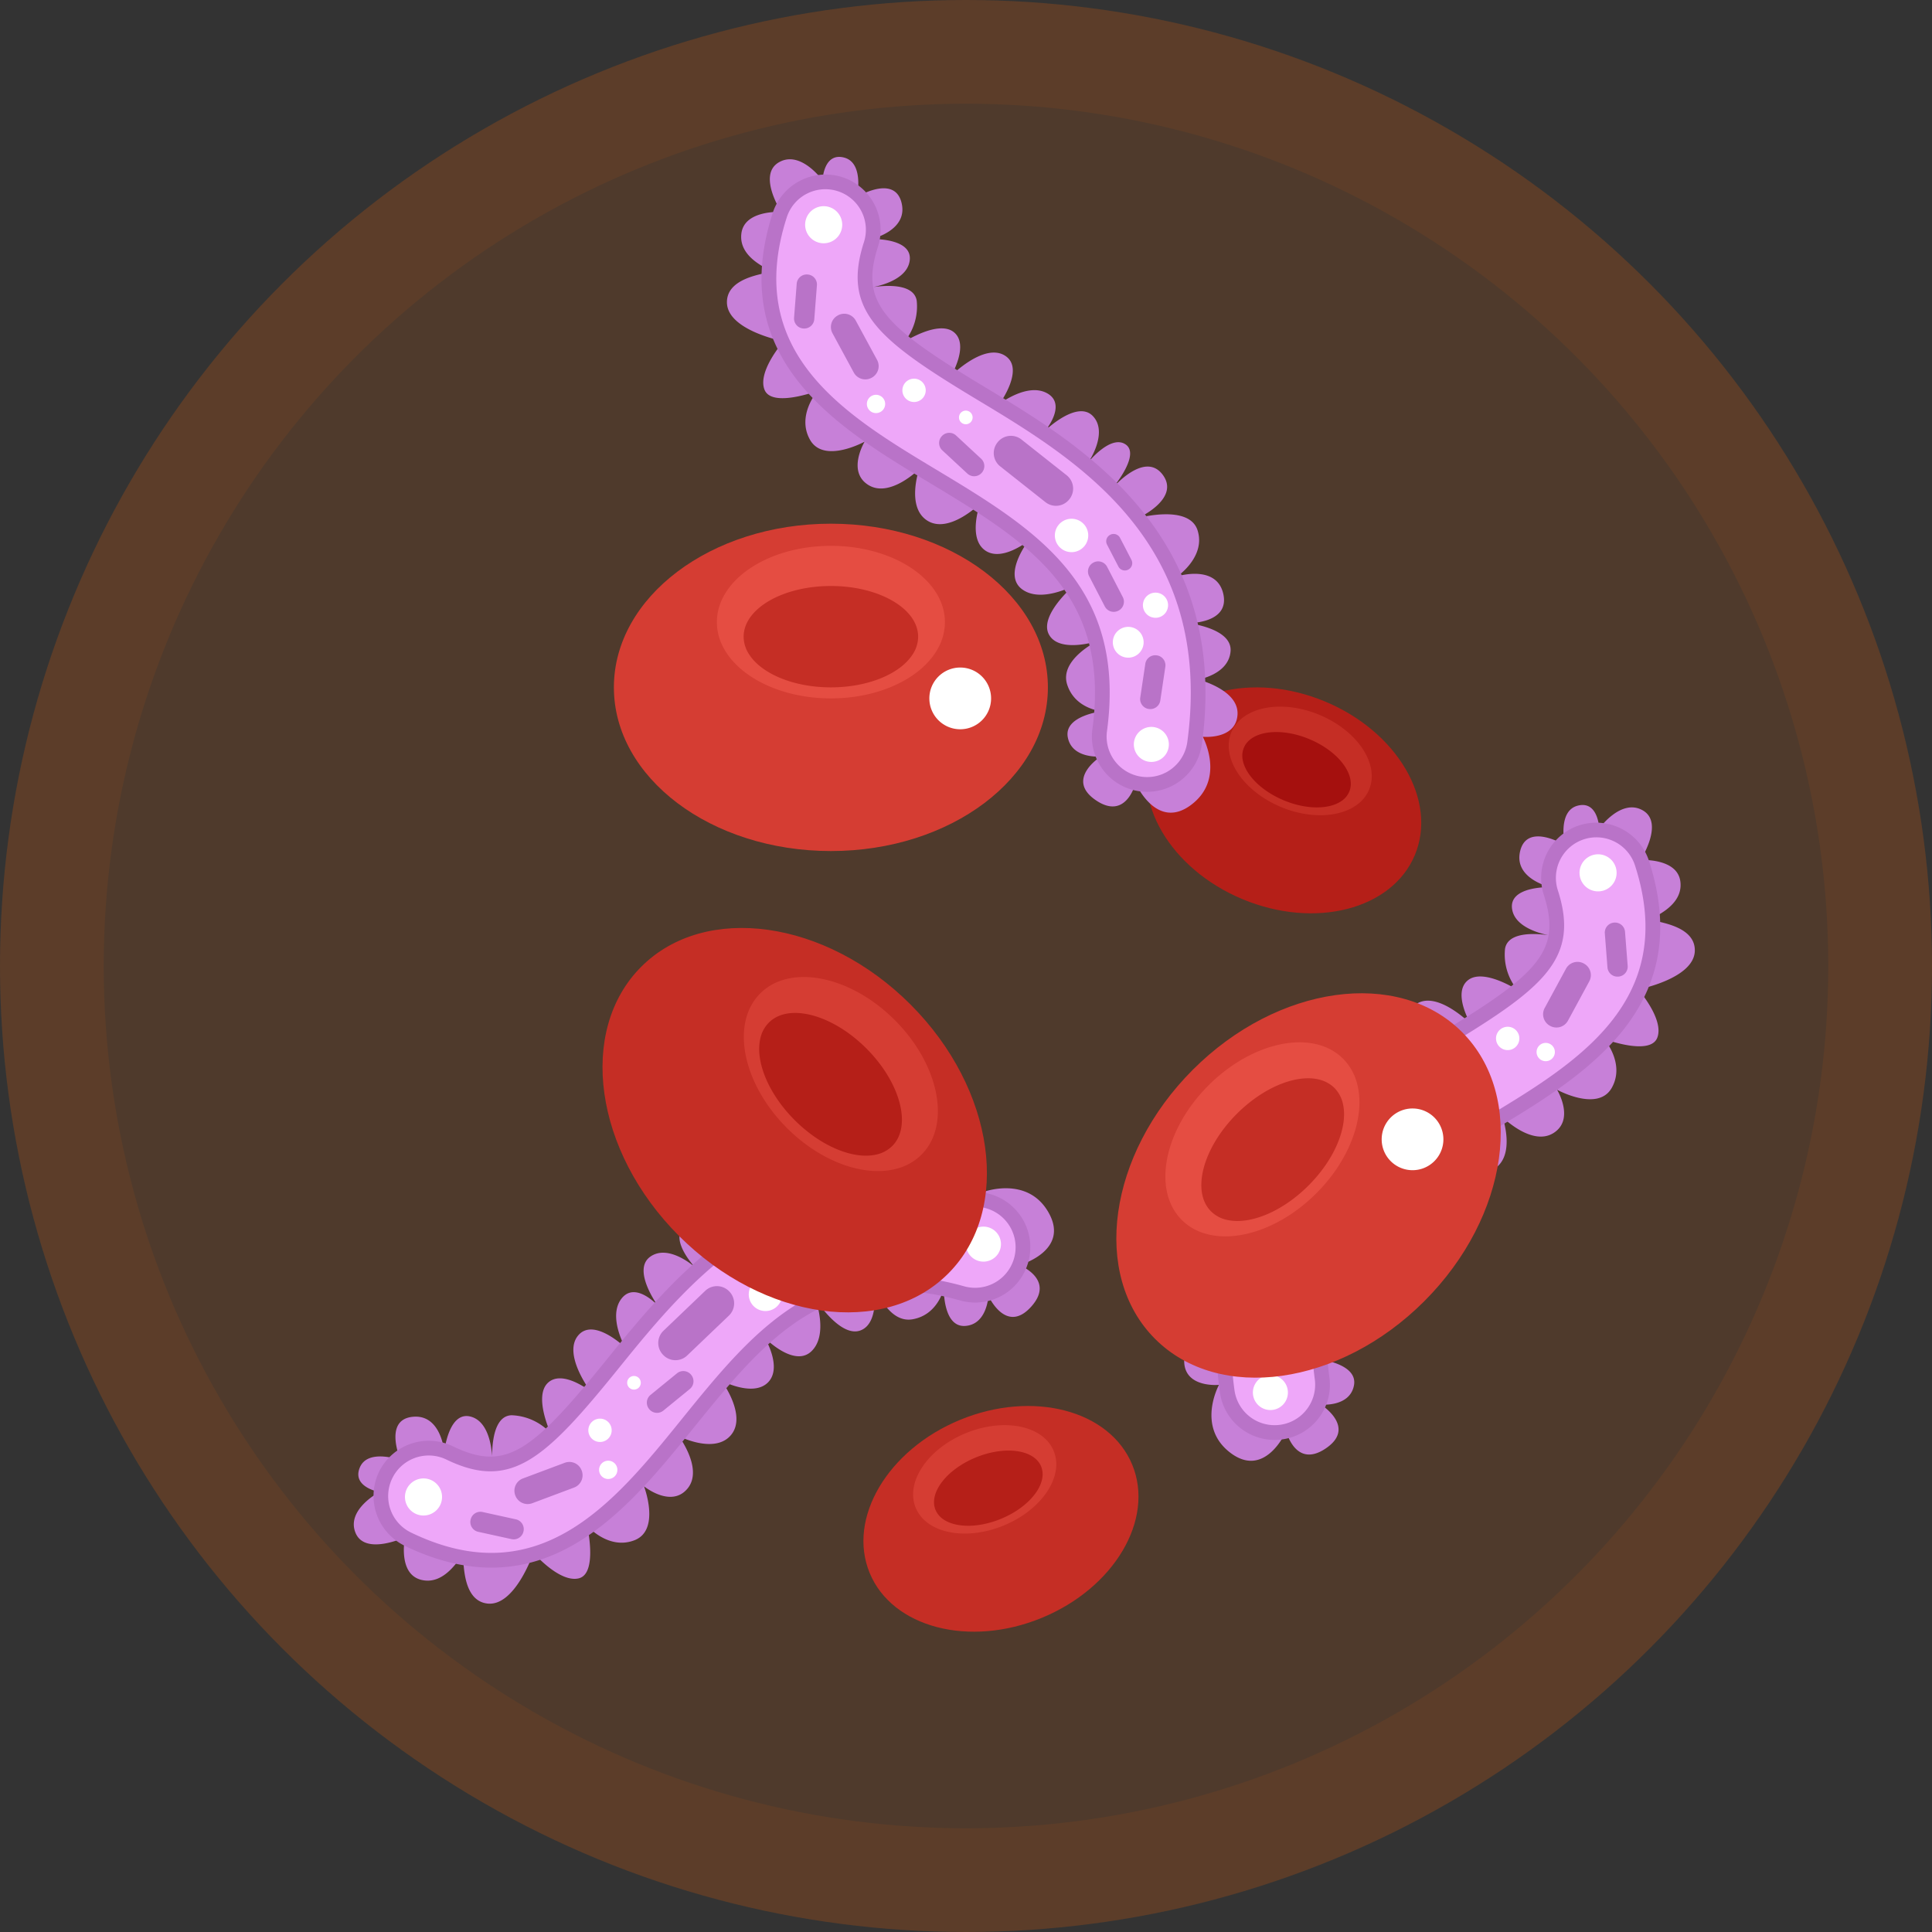 <svg xmlns="http://www.w3.org/2000/svg" width="298" height="298" viewBox="0 0 298 298">
  <rect x="0" y="0" width="298" height="298" fill="#333333" stroke="none"/>
  <g id="Group_526" data-name="Group 526" transform="translate(-571 -412)">
    <circle id="Oval" cx="149" cy="149" r="149" transform="translate(571 412)" fill="#fa6400" opacity="0.14"/>
    <g id="Oval-2" data-name="Oval" transform="translate(571 412)" fill="none" stroke="#fa6400" stroke-miterlimit="10" stroke-width="16" opacity="0.075">
      <circle cx="149" cy="149" r="149" stroke="none"/>
      <circle cx="149" cy="149" r="141" fill="none"/>
    </g>
    <g id="Group_515" data-name="Group 515" transform="translate(-3325.974 -866.504)">
      <g id="Group_55" data-name="Group 55" transform="translate(4079.621 1402.669)">
        <path id="Path_93" data-name="Path 93" d="M4858.229,2094.688s1.4,5.774,6.018,2.732c4.993-3.287-.672-6.821-.672-6.821s4.426.438,5.1-2.924-5.277-4.047-5.277-4.047,4.163-.3,5.381-4.132-4.636-6.679-4.636-6.679,5.885,1.9,7.452-1.041-3.858-7.545-3.858-7.545,5.151,2.809,8.071.519-1.051-7.418-1.051-7.418,4.17,3.389,6.76,1.421.7-7.14.7-7.14,4.756,4.7,8.1,2.628,1.289-7.965,1.289-7.965,4.533,4.533,7.857,2.436.549-6.673.549-6.673,6.3,3.482,8.431-.291-1.191-7.554-1.191-7.554,7.087,2.679,8.208-.166-2.94-7.462-2.94-7.462,8.65-1.66,8.736-5.966-7.1-4.463-6.724-4.874,4.934-2.042,4.5-5.761-6.156-3.356-6.156-3.356,3.714-5.724.361-7.657-6.726,2.794-6.726,2.794-.143-4.333-3.309-3.527-2,6.08-2,6.08-5.742-3.511-6.866.85,4.67,5.645,4.67,5.645-6.422-.237-5.94,3.328,6.592,4.245,6.592,4.245-7.106-1.553-7.676,1.936a8.594,8.594,0,0,0,1.915,6.348s-5.287-3.439-7.664-1.48.431,6.692.431,6.692-5.041-5.072-8.259-3.112.818,7.469.818,7.469-4.322-3.345-7.369-1.636.228,5.669.228,5.669-4.878-4.688-7.278-2.151.635,7.024.635,7.024-3.434-4.245-5.71-2.636,2.018,6.689,2.018,6.689-4.909-5.762-7.7-2.045,3.781,6.688,3.781,6.688-7.878-2.174-9.169,1.907,3.126,7.084,3.126,7.084-6.062-1.9-7.093,2.72,5.461,4.5,5.461,4.5-6.872.751-6.579,4.348,5,4.348,5,4.348-6.352,1.574-6.07,5.459,5.358,3.371,5.358,3.371-3.572,6.485,1.8,10.51S4858.229,2094.688,4858.229,2094.688Z" transform="translate(-4842.487 -1998.117)" fill="#c780d8"/>
        <g id="Group_54" data-name="Group 54" transform="translate(4.958 2.719)">
          <path id="Path_94" data-name="Path 94" d="M4947.3,2033.073l-.117.037a6.252,6.252,0,0,0-4.028,7.869c3.4,10.543-2.1,15.045-17.528,24.326s-36.527,21.979-32.352,52.764a6.251,6.251,0,0,0,12.389-1.68c-3.071-22.633,11.249-31.25,26.409-40.372,13.946-8.391,29.752-17.9,22.979-38.88A6.252,6.252,0,0,0,4947.3,2033.073Z" transform="translate(-4890.47 -2030.538)" fill="#a7e359"/>
          <path id="Path_95" data-name="Path 95" d="M4943.719,2022.932c7.326,22.694-10.027,33.136-23.972,41.526-15.13,9.1-28.2,16.968-25.328,38.119a8.485,8.485,0,0,1-5.98,9.306,8.581,8.581,0,0,1-1.32.286,8.522,8.522,0,0,1-9.592-7.3c-4.377-32.267,18.375-45.957,33.432-55.017,15.746-9.474,19.335-13.015,16.536-21.68a8.539,8.539,0,0,1,5.507-10.735l.146-.045A8.568,8.568,0,0,1,4943.719,2022.932Z" transform="translate(-4876.977 -2017.03)" fill="#b973c8"/>
        </g>
        <path id="Path_96" data-name="Path 96" d="M4947.3,2033.073l-.117.037a6.252,6.252,0,0,0-4.028,7.869c3.4,10.543-2.1,15.045-17.528,24.326s-36.527,21.979-32.352,52.764a6.251,6.251,0,0,0,12.389-1.68c-3.071-22.633,11.249-31.25,26.409-40.372,13.946-8.391,29.752-17.9,22.979-38.88A6.252,6.252,0,0,0,4947.3,2033.073Z" transform="translate(-4885.512 -2027.819)" fill="#eea7f9"/>
        <path id="Path_97" data-name="Path 97" d="M4921.25,2532.887l-.031,0a1.546,1.546,0,0,0-1.3,1.759l.779,5.208a1.547,1.547,0,0,0,1.759,1.3l.03,0a1.547,1.547,0,0,0,1.3-1.759l-.779-5.208A1.547,1.547,0,0,0,4921.25,2532.887Z" transform="translate(-4908.773 -2455.999)" fill="#b973c8"/>
        <path id="Path_98" data-name="Path 98" d="M4969.18,2432.316l-.027-.015a1.548,1.548,0,0,0-2.086.663l-2.421,4.676a1.546,1.546,0,0,0,.662,2.085l.027.014a1.547,1.547,0,0,0,2.085-.662l2.422-4.676A1.547,1.547,0,0,0,4969.18,2432.316Z" transform="translate(-4946.937 -2369.738)" fill="#b973c8"/>
        <path id="Path_99" data-name="Path 99" d="M5120.813,2294.714l-.021-.023a1.548,1.548,0,0,0-2.187-.083l-3.859,3.581a1.547,1.547,0,0,0-.082,2.186l.021.023a1.547,1.547,0,0,0,2.187.083l3.86-3.58A1.547,1.547,0,0,0,5120.813,2294.714Z" transform="translate(-5075.186 -2251.635)" fill="#b973c8"/>
        <path id="Path_100" data-name="Path 100" d="M5295.3,2124.284l-.03,0a1.546,1.546,0,0,0-1.423,1.662l.408,5.247a1.547,1.547,0,0,0,1.663,1.421l.031,0a1.548,1.548,0,0,0,1.423-1.662l-.409-5.247A1.547,1.547,0,0,0,5295.3,2124.284Z" transform="translate(-5228.96 -2106.143)" fill="#b973c8"/>
        <path id="Path_101" data-name="Path 101" d="M4958.977,2402.84l-.021-.01a1.12,1.12,0,0,0-1.509.479l-1.752,3.383a1.119,1.119,0,0,0,.479,1.509l.02.01a1.12,1.12,0,0,0,1.509-.479l1.752-3.383A1.12,1.12,0,0,0,4958.977,2402.84Z" transform="translate(-4939.313 -2344.544)" fill="#b973c8"/>
        <path id="Path_102" data-name="Path 102" d="M5030.654,2298.453l-.033-.041a2.613,2.613,0,0,0-3.672-.428l-6.98,5.522a2.615,2.615,0,0,0-.429,3.673l.033.042a2.613,2.613,0,0,0,3.672.428l6.98-5.522A2.615,2.615,0,0,0,5030.654,2298.453Z" transform="translate(-4993.605 -2254.395)" fill="#b973c8"/>
        <path id="Path_103" data-name="Path 103" d="M5233.954,2166.719l-.036-.02a2.023,2.023,0,0,0-2.743.815l-3.283,6.057a2.024,2.024,0,0,0,.814,2.744l.036.019a2.022,2.022,0,0,0,2.743-.815l3.283-6.056A2.024,2.024,0,0,0,5233.954,2166.719Z" transform="translate(-5172.28 -2142.256)" fill="#b973c8"/>
        <path id="Path_104" data-name="Path 104" d="M5180.655,2237.365a1.8,1.8,0,1,0-1.2,2.242A1.8,1.8,0,0,0,5180.655,2237.365Z" transform="translate(-5129.026 -2201.877)" fill="#fff"/>
        <path id="Path_105" data-name="Path 105" d="M5223.405,2254.388a1.411,1.411,0,1,0-.943,1.759A1.411,1.411,0,0,0,5223.405,2254.388Z" transform="translate(-5166.283 -2216.689)" fill="#fff"/>
        <path id="Path_106" data-name="Path 106" d="M5272.33,2053.051a2.86,2.86,0,1,0-1.912,3.564A2.86,2.86,0,0,0,5272.33,2053.051Z" transform="translate(-5205.746 -2043.412)" fill="#fff"/>
        <path id="Path_107" data-name="Path 107" d="M5128.885,2271.11a1.051,1.051,0,1,0-.7,1.309A1.05,1.05,0,0,0,5128.885,2271.11Z" transform="translate(-5085.954 -2231.227)" fill="#fff"/>
        <path id="Path_108" data-name="Path 108" d="M5007.786,2388.225a2.576,2.576,0,1,0-1.722,3.209A2.576,2.576,0,0,0,5007.786,2388.225Z" transform="translate(-4979.707 -2330.577)" fill="#fff"/>
        <circle id="Ellipse_3" data-name="Ellipse 3" cx="1.942" cy="1.942" r="1.942" transform="translate(10.045 69.972) rotate(-62.377)" fill="#fff"/>
        <path id="Path_109" data-name="Path 109" d="M4947.971,2504.092a2.377,2.377,0,1,0-1.589,2.961A2.377,2.377,0,0,0,4947.971,2504.092Z" transform="translate(-4928.823 -2429.911)" fill="#fff"/>
        <path id="Path_110" data-name="Path 110" d="M4921.546,2611.684a2.7,2.7,0,1,0-1.8,3.364A2.7,2.7,0,0,0,4921.546,2611.684Z" transform="translate(-4905.657 -2521.839)" fill="#fff"/>
      </g>
      <g id="Group_57" data-name="Group 57" transform="translate(3951.548 1456.187)">
        <path id="Path_111" data-name="Path 111" d="M4054.218,2387.868s5.526,2.18,1.876,6.337c-3.945,4.492-6.663-1.607-6.663-1.607s-.177,4.445-3.6,4.651-3.28-5.785-3.28-5.785-.874,4.082-4.835,4.76-5.976-5.514-5.976-5.514,1.069,6.091-2.06,7.237-6.94-4.863-6.94-4.863,2.072,5.489-.6,8.065-7.2-2.064-7.2-2.064,2.781,4.6.475,6.891-7.167-.294-7.167-.294,4,5.359,1.485,8.385-8.067.177-8.067.177,3.864,5.115,1.329,8.119-6.685-.376-6.685-.376,2.579,6.723-1.451,8.309-7.318-2.222-7.318-2.222,1.675,7.389-1.3,8.107-6.985-3.943-6.985-3.943-2.837,8.338-7.115,7.829-3.44-7.651-3.9-7.331-2.7,4.6-6.328,3.667-2.475-6.561-2.475-6.561-6.182,2.889-7.634-.7,3.7-6.276,3.7-6.276-4.272-.739-3.037-3.764,6.3-1.147,6.3-1.147-2.685-6.171,1.79-6.683,4.946,5.4,4.946,5.4.651-6.394,4.116-5.425,3.295,7.115,3.295,7.115-.558-7.253,2.976-7.336a8.594,8.594,0,0,1,6.023,2.772s-2.677-5.711-.408-7.794,6.568,1.35,6.568,1.35-4.327-5.693-1.942-8.609,7.285,1.841,7.285,1.841-2.717-4.742-.6-7.524,5.583,1.007,5.583,1.007-3.97-5.478-1.126-7.5,6.87,1.6,6.87,1.6-3.73-3.986-1.824-6.019,6.347,2.921,6.347,2.921-5.03-5.657-.962-7.913,6.1,4.667,6.1,4.667-1.066-8.1,3.154-8.818,6.585,4.074,6.585,4.074-1.042-6.266,3.672-6.651,3.7,6.03,3.7,6.03,1.693-6.7,5.214-5.917,3.617,5.55,3.617,5.55,2.436-6.073,6.245-5.259,2.6,5.772,2.6,5.772,6.916-2.643,10.162,3.23S4054.218,2387.868,4054.218,2387.868Z" transform="translate(-3951.548 -2370.414)" fill="#c780d8"/>
        <g id="Group_56" data-name="Group 56" transform="translate(3.038 4.377)">
          <path id="Path_112" data-name="Path 112" d="M3989,2460.342c.017-.037.035-.074.052-.112a6.252,6.252,0,0,1,8.35-2.9c9.973,4.826,15.192-.007,26.512-14s26.809-33.145,56.723-24.762a6.251,6.251,0,0,1-3.374,12.039c-21.993-6.164-32.5,6.829-43.63,20.585-10.236,12.655-21.836,27-41.678,17.4A6.251,6.251,0,0,1,3989,2460.342Z" transform="translate(-3986.163 -2414.263)" fill="#a7e359"/>
          <path id="Path_113" data-name="Path 113" d="M3973.453,2445.994l.065-.139a8.54,8.54,0,0,1,11.393-3.972c8.2,3.967,12.2.9,23.754-13.386,11.051-13.663,27.75-34.308,59.1-25.521a8.522,8.522,0,0,1,5.908,10.508,8.573,8.573,0,0,1-.465,1.268,8.484,8.484,0,0,1-10.042,4.639c-20.553-5.76-30.144,6.1-41.249,19.826-10.234,12.653-22.971,28.4-44.437,18.012A8.568,8.568,0,0,1,3973.453,2445.994Z" transform="translate(-3972.682 -2400.866)" fill="#b973c8"/>
        </g>
        <path id="Path_114" data-name="Path 114" d="M3989,2460.342c.017-.037.035-.074.052-.112a6.252,6.252,0,0,1,8.35-2.9c9.973,4.826,15.192-.007,26.512-14s26.809-33.145,56.723-24.762a6.251,6.251,0,0,1-3.374,12.039c-21.993-6.164-32.5,6.829-43.63,20.585-10.236,12.655-21.836,27-41.678,17.4A6.251,6.251,0,0,1,3989,2460.342Z" transform="translate(-3983.125 -2409.886)" fill="#eea7f9"/>
        <path id="Path_115" data-name="Path 115" d="M4532.92,2443.657l.009-.03a1.546,1.546,0,0,1,1.921-1.046l5.051,1.49a1.546,1.546,0,0,1,1.045,1.922l-.008.03a1.547,1.547,0,0,1-1.922,1.046l-5.051-1.49A1.547,1.547,0,0,1,4532.92,2443.657Z" transform="translate(-4449.293 -2432.153)" fill="#b973c8"/>
        <path id="Path_116" data-name="Path 116" d="M4424.732,2481.091l-.01-.029a1.547,1.547,0,0,1,.944-1.974l4.965-1.753a1.547,1.547,0,0,1,1.974.944l.011.029a1.547,1.547,0,0,1-.944,1.974l-4.966,1.753A1.547,1.547,0,0,1,4424.732,2481.091Z" transform="translate(-4356.627 -2461.889)" fill="#b973c8"/>
        <path id="Path_117" data-name="Path 117" d="M4266.344,2611.387l-.02-.024a1.547,1.547,0,0,1,.22-2.177l4.079-3.329a1.547,1.547,0,0,1,2.176.221l.02.024a1.547,1.547,0,0,1-.22,2.177l-4.079,3.329A1.547,1.547,0,0,1,4266.344,2611.387Z" transform="translate(-4220.776 -2571.713)" fill="#b973c8"/>
        <path id="Path_118" data-name="Path 118" d="M4076.612,2757.746l.007-.031a1.546,1.546,0,0,1,1.842-1.179l5.14,1.129a1.547,1.547,0,0,1,1.178,1.843l-.007.031a1.547,1.547,0,0,1-1.842,1.18l-5.14-1.129A1.548,1.548,0,0,1,4076.612,2757.746Z" transform="translate(-4058.603 -2701)" fill="#b973c8"/>
        <path id="Path_119" data-name="Path 119" d="M4397.874,2465.528l-.007-.021a1.12,1.12,0,0,1,.683-1.428l3.593-1.269a1.12,1.12,0,0,1,1.428.683l.007.021a1.12,1.12,0,0,1-.683,1.428l-3.592,1.269A1.119,1.119,0,0,1,4397.874,2465.528Z" transform="translate(-4333.653 -2449.473)" fill="#b973c8"/>
        <path id="Path_120" data-name="Path 120" d="M4278.984,2525.021l-.036-.038a2.614,2.614,0,0,1,.082-3.7l6.433-6.151a2.616,2.616,0,0,1,3.7.082l.036.038a2.614,2.614,0,0,1-.083,3.7l-6.433,6.152A2.615,2.615,0,0,1,4278.984,2525.021Z" transform="translate(-4231.263 -2493.71)" fill="#b973c8"/>
        <path id="Path_121" data-name="Path 121" d="M4124.015,2708.184l-.015-.038a2.023,2.023,0,0,1,1.186-2.6l6.452-2.416a2.024,2.024,0,0,1,2.605,1.185l.014.039a2.022,2.022,0,0,1-1.186,2.6l-6.452,2.416A2.024,2.024,0,0,1,4124.015,2708.184Z" transform="translate(-4099.1 -2655.188)" fill="#b973c8"/>
        <path id="Path_122" data-name="Path 122" d="M4204.236,2659.994a1.8,1.8,0,1,1,2.387-.882A1.8,1.8,0,0,1,4204.236,2659.994Z" transform="translate(-4167.015 -2615.425)" fill="#fff"/>
        <path id="Path_123" data-name="Path 123" d="M4215.538,2704.387a1.411,1.411,0,1,1,1.873-.692A1.412,1.412,0,0,1,4215.538,2704.387Z" transform="translate(-4176.886 -2654.072)" fill="#fff"/>
        <path id="Path_124" data-name="Path 124" d="M4008.1,2726.171a2.86,2.86,0,1,1,3.793-1.4A2.86,2.86,0,0,1,4008.1,2726.171Z" transform="translate(-3998.547 -2670.357)" fill="#fff"/>
        <path id="Path_125" data-name="Path 125" d="M4245.46,2612.8a1.05,1.05,0,1,1,1.394-.515A1.05,1.05,0,0,1,4245.46,2612.8Z" transform="translate(-4202.686 -2576.242)" fill="#fff"/>
        <path id="Path_126" data-name="Path 126" d="M4376.824,2510.189a2.576,2.576,0,1,1,3.417-1.263A2.576,2.576,0,0,1,4376.824,2510.189Z" transform="translate(-4314.407 -2485.887)" fill="#fff"/>
        <circle id="Ellipse_4" data-name="Ellipse 4" cx="1.942" cy="1.942" r="1.942" transform="matrix(0.942, -0.337, 0.337, 0.942, 73.457, 9.449)" fill="#fff"/>
        <path id="Path_127" data-name="Path 127" d="M4500.011,2466.781a2.376,2.376,0,1,1,3.152-1.165A2.376,2.376,0,0,1,4500.011,2466.781Z" transform="translate(-4419.985 -2449.045)" fill="#fff"/>
        <path id="Path_128" data-name="Path 128" d="M4609.937,2455.7a2.7,2.7,0,1,1,3.581-1.323A2.7,2.7,0,0,1,4609.937,2455.7Z" transform="translate(-4513.947 -2439.031)" fill="#fff"/>
      </g>
      <g id="Group_82" data-name="Group 82" transform="translate(3989.907 1359.281)">
        <g id="Group_61" data-name="Group 61" transform="translate(83.888 25.246)">
          <g id="Group_58" data-name="Group 58">
            <path id="Path_129" data-name="Path 129" d="M4843.379,1897.763c-3.508,8.422-15.409,11.478-26.573,6.826s-17.375-15.252-13.864-23.672,15.4-11.479,26.57-6.827S4846.887,1889.339,4843.379,1897.763Z" transform="translate(-4801.961 -1871.913)" fill="#b51f18"/>
          </g>
          <g id="Group_59" data-name="Group 59" transform="translate(12.699 2.971)">
            <path id="Path_130" data-name="Path 130" d="M4911.959,1905.381a5.466,5.466,0,0,1-1.732,2.23c-2.634,2.056-7.309,2.346-11.852.452s-7.629-5.416-8.025-8.733a5.459,5.459,0,0,1,.364-2.8c1.637-3.928,7.716-5.126,13.584-2.682S4913.6,1901.454,4911.959,1905.381Z" transform="translate(-4890.304 -1892.58)" fill="#c52e25"/>
          </g>
          <g id="Group_60" data-name="Group 60" transform="translate(14.8 6.89)">
            <path id="Path_131" data-name="Path 131" d="M4921.41,1929.045a3.272,3.272,0,0,1-1.222,1.452c-1.9,1.3-5.4,1.332-8.875-.118s-5.919-3.951-6.333-6.218a3.276,3.276,0,0,1,.17-1.89c1.088-2.609,5.609-3.207,10.1-1.335S4922.5,1926.434,4921.41,1929.045Z" transform="translate(-4904.915 -1919.845)" fill="#a5100e"/>
          </g>
        </g>
        <g id="Group_65" data-name="Group 65" transform="translate(0 62.356)">
          <g id="Group_62" data-name="Group 62">
            <path id="Path_132" data-name="Path 132" d="M4271.71,2183.383c-9.858,9.859-28.448,7.254-41.518-5.816s-15.677-31.66-5.819-41.519,28.449-7.256,41.52,5.815S4281.569,2173.524,4271.71,2183.383Z" transform="translate(-4218.395 -2130.069)" fill="#c52e25"/>
          </g>
          <g id="Group_63" data-name="Group 63" transform="translate(21.797 7.566)">
            <path id="Path_133" data-name="Path 133" d="M4397.43,2210.1a8.342,8.342,0,0,1-3.746,2.142c-4.919,1.373-11.692-.938-17.009-6.258s-7.631-12.091-6.26-17.009a8.375,8.375,0,0,1,2.145-3.747c4.6-4.6,13.889-2.751,20.755,4.116S4402.027,2205.5,4397.43,2210.1Z" transform="translate(-4370.027 -2182.699)" fill="#d53d33"/>
          </g>
          <g id="Group_64" data-name="Group 64" transform="translate(24.168 13.112)">
            <path id="Path_134" data-name="Path 134" d="M4407.045,2241.8a5.018,5.018,0,0,1-2.573,1.343c-3.445.733-8.4-1.26-12.473-5.331s-6.062-9.027-5.329-12.473a5,5,0,0,1,1.341-2.571c3.056-3.053,9.791-1.267,15.044,3.988S4410.1,2238.75,4407.045,2241.8Z" transform="translate(-4386.521 -2221.282)" fill="#b51f18"/>
          </g>
        </g>
        <g id="Group_69" data-name="Group 69" transform="translate(40.244 136.088)">
          <g id="Group_66" data-name="Group 66">
            <path id="Path_135" data-name="Path 135" d="M4539.823,2652.051c3.475,8.436-2.778,19.009-13.961,23.615s-23.071,1.5-26.546-6.934,2.777-19.012,13.964-23.617S4536.347,2643.613,4539.823,2652.051Z" transform="translate(-4498.355 -2642.983)" fill="#c52e25"/>
          </g>
          <g id="Group_67" data-name="Group 67" transform="translate(7.665 2.956)">
            <path id="Path_136" data-name="Path 136" d="M4573.361,2667.529a5.477,5.477,0,0,1,.352,2.8c-.41,3.317-3.51,6.825-8.062,8.7s-9.226,1.567-11.85-.5a5.478,5.478,0,0,1-1.724-2.237c-1.621-3.935,1.833-9.082,7.71-11.5S4571.741,2663.594,4573.361,2667.529Z" transform="translate(-4551.677 -2663.549)" fill="#d53d33"/>
          </g>
          <g id="Group_68" data-name="Group 68" transform="translate(10.891 6.878)">
            <path id="Path_137" data-name="Path 137" d="M4590.637,2693.278a3.288,3.288,0,0,1,.164,1.892c-.424,2.265-2.875,4.758-6.358,6.192s-6.978,1.391-8.876.081a3.282,3.282,0,0,1-1.216-1.458c-1.076-2.614,1.7-6.233,6.195-8.083S4589.56,2690.664,4590.637,2693.278Z" transform="translate(-4574.119 -2690.833)" fill="#b51f18"/>
          </g>
        </g>
        <g id="Group_75" data-name="Group 75" transform="translate(79.256 72.428)">
          <g id="Group_73" data-name="Group 73">
            <g id="Group_70" data-name="Group 70">
              <path id="Path_138" data-name="Path 138" d="M4823.054,2206.11c9.859,9.861,7.254,28.449-5.816,41.52s-31.66,15.676-41.521,5.817-7.253-28.448,5.817-41.519S4813.193,2196.251,4823.054,2206.11Z" transform="translate(-4769.738 -2200.131)" fill="#d53d33"/>
            </g>
            <g id="Group_71" data-name="Group 71" transform="translate(7.566 7.566)">
              <path id="Path_139" data-name="Path 139" d="M4849.77,2255.291a8.365,8.365,0,0,1,2.142,3.748c1.371,4.918-.939,11.689-6.259,17.009s-12.091,7.63-17.007,6.258a8.34,8.34,0,0,1-3.749-2.142c-4.6-4.6-2.752-13.889,4.118-20.756S4845.172,2250.7,4849.77,2255.291Z" transform="translate(-4822.368 -2252.763)" fill="#e54d42"/>
            </g>
            <g id="Group_72" data-name="Group 72" transform="translate(13.112 13.112)">
              <path id="Path_140" data-name="Path 140" d="M4881.476,2292.836a4.987,4.987,0,0,1,1.34,2.57c.733,3.446-1.26,8.4-5.329,12.474s-9.027,6.064-12.475,5.33a5,5,0,0,1-2.57-1.342c-3.053-3.054-1.267-9.789,3.988-15.043S4878.419,2289.781,4881.476,2292.836Z" transform="translate(-4860.952 -2291.344)" fill="#c52e25"/>
            </g>
          </g>
          <g id="Group_74" data-name="Group 74" transform="translate(40.927 17.771)">
            <path id="Path_141" data-name="Path 141" d="M5063.968,2328.516a4.76,4.76,0,1,1-4.759-4.76A4.761,4.761,0,0,1,5063.968,2328.516Z" transform="translate(-5054.448 -2323.756)" fill="#fff"/>
          </g>
        </g>
        <g id="Group_81" data-name="Group 81" transform="translate(1.756 0)">
          <g id="Group_79" data-name="Group 79">
            <g id="Group_76" data-name="Group 76">
              <path id="Path_142" data-name="Path 142" d="M4297.554,1721.536c0,13.943-14.987,25.246-33.471,25.246s-33.472-11.3-33.472-25.246,14.985-25.246,33.472-25.246S4297.554,1707.593,4297.554,1721.536Z" transform="translate(-4230.611 -1696.29)" fill="#d53d33"/>
            </g>
            <g id="Group_77" data-name="Group 77" transform="translate(15.886 3.415)">
              <path id="Path_143" data-name="Path 143" d="M4376.291,1731.811a8.33,8.33,0,0,1-1.134,4.164c-2.507,4.449-8.929,7.6-16.451,7.6s-13.945-3.154-16.451-7.6a8.335,8.335,0,0,1-1.135-4.164c0-6.5,7.875-11.767,17.586-11.767S4376.291,1725.31,4376.291,1731.811Z" transform="translate(-4341.119 -1720.044)" fill="#e54d42"/>
            </g>
            <g id="Group_78" data-name="Group 78" transform="translate(20.013 9.609)">
              <path id="Path_144" data-name="Path 144" d="M4396.748,1770.956a4.99,4.99,0,0,1-.868,2.767c-1.917,2.956-6.832,5.051-12.588,5.051s-10.671-2.1-12.588-5.051a5,5,0,0,1-.87-2.767c0-4.32,6.027-7.818,13.458-7.818S4396.748,1766.637,4396.748,1770.956Z" transform="translate(-4369.833 -1763.138)" fill="#c52e25"/>
            </g>
          </g>
          <g id="Group_80" data-name="Group 80" transform="translate(48.659 22.188)">
            <path id="Path_145" data-name="Path 145" d="M4578.63,1855.4a4.761,4.761,0,1,1-4.76-4.76A4.761,4.761,0,0,1,4578.63,1855.4Z" transform="translate(-4569.108 -1850.642)" fill="#fff"/>
          </g>
        </g>
      </g>
      <g id="Group_84" data-name="Group 84" transform="translate(4009.099 1302.703)">
        <path id="Path_146" data-name="Path 146" d="M4414.928,1399.273s-1.4,5.774-6.018,2.733c-4.994-3.287.672-6.821.672-6.821s-4.427.438-5.1-2.924,5.277-4.047,5.277-4.047-4.163-.3-5.382-4.132,4.636-6.679,4.636-6.679-5.885,1.9-7.451-1.041,3.858-7.545,3.858-7.545-5.15,2.809-8.071.518,1.05-7.418,1.05-7.418-4.17,3.389-6.76,1.421-.7-7.14-.7-7.14-4.756,4.7-8.1,2.628-1.289-7.965-1.289-7.965-4.533,4.533-7.857,2.436-.55-6.673-.55-6.673-6.3,3.482-8.43-.291,1.191-7.554,1.191-7.554-7.087,2.679-8.208-.166,2.941-7.462,2.941-7.462-8.65-1.66-8.736-5.966,7.1-4.463,6.723-4.874-4.934-2.042-4.5-5.761,6.157-3.356,6.157-3.356-3.714-5.724-.362-7.657,6.725,2.794,6.725,2.794.143-4.333,3.31-3.527,2,6.08,2,6.08,5.742-3.511,6.866.85-4.671,5.645-4.671,5.645,6.423-.237,5.94,3.328-6.592,4.245-6.592,4.245,7.106-1.553,7.676,1.936a8.594,8.594,0,0,1-1.915,6.348s5.286-3.439,7.664-1.48-.431,6.692-.431,6.692,5.041-5.071,8.259-3.111-.818,7.469-.818,7.469,4.322-3.345,7.369-1.636-.228,5.669-.228,5.669,4.878-4.688,7.278-2.151-.635,7.024-.635,7.024,3.433-4.245,5.709-2.636-2.017,6.689-2.017,6.689,4.909-5.762,7.7-2.045-3.78,6.688-3.78,6.688,7.877-2.174,9.169,1.907-3.126,7.084-3.126,7.084,6.063-1.9,7.093,2.72-5.461,4.5-5.461,4.5,6.873.752,6.579,4.348-5,4.348-5,4.348,6.352,1.574,6.07,5.459-5.358,3.371-5.358,3.371,3.572,6.485-1.8,10.51S4414.928,1399.273,4414.928,1399.273Z" transform="translate(-4351.9 -1302.703)" fill="#c780d8"/>
        <g id="Group_83" data-name="Group 83" transform="translate(5.331 2.719)">
          <path id="Path_147" data-name="Path 147" d="M4414.236,1337.659l.118.036a6.252,6.252,0,0,1,4.028,7.869c-3.4,10.543,2.1,15.045,17.528,24.327s36.527,21.979,32.352,52.764a6.251,6.251,0,0,1-12.389-1.681c3.071-22.633-11.249-31.25-26.409-40.372-13.946-8.391-29.752-17.9-22.979-38.88A6.251,6.251,0,0,1,4414.236,1337.659Z" transform="translate(-4402.583 -1335.124)" fill="#a7e359"/>
          <path id="Path_148" data-name="Path 148" d="M4401.3,1321.974l.146.045a8.538,8.538,0,0,1,5.506,10.735c-2.8,8.665.791,12.206,16.537,21.68,15.057,9.06,37.809,22.75,33.432,55.017a8.521,8.521,0,0,1-9.592,7.3,8.519,8.519,0,0,1-7.3-9.592c2.869-21.151-10.2-29.015-25.329-38.119-13.944-8.39-31.3-18.832-23.972-41.526A8.568,8.568,0,0,1,4401.3,1321.974Z" transform="translate(-4388.988 -1321.615)" fill="#b973c8"/>
        </g>
        <path id="Path_149" data-name="Path 149" d="M4414.236,1337.659l.118.036a6.252,6.252,0,0,1,4.028,7.869c-3.4,10.543,2.1,15.045,17.528,24.327s36.527,21.979,32.352,52.764a6.251,6.251,0,0,1-12.389-1.681c3.071-22.633-11.249-31.25-26.409-40.372-13.946-8.391-29.752-17.9-22.979-38.88A6.251,6.251,0,0,1,4414.236,1337.659Z" transform="translate(-4397.252 -1332.405)" fill="#eea7f9"/>
        <path id="Path_150" data-name="Path 150" d="M4797.832,1837.472l.031,0a1.547,1.547,0,0,1,1.3,1.759l-.779,5.208a1.547,1.547,0,0,1-1.759,1.3l-.031,0a1.547,1.547,0,0,1-1.3-1.759l.78-5.208A1.546,1.546,0,0,1,4797.832,1837.472Z" transform="translate(-4731.541 -1760.584)" fill="#b973c8"/>
        <path id="Path_151" data-name="Path 151" d="M4740.139,1736.9l.028-.015a1.547,1.547,0,0,1,2.085.663l2.421,4.676a1.547,1.547,0,0,1-.662,2.085l-.028.015a1.547,1.547,0,0,1-2.085-.662l-2.422-4.676A1.547,1.547,0,0,1,4740.139,1736.9Z" transform="translate(-4683.613 -1674.323)" fill="#b973c8"/>
        <path id="Path_152" data-name="Path 152" d="M4579.98,1599.3l.021-.023a1.547,1.547,0,0,1,2.186-.082l3.86,3.58a1.547,1.547,0,0,1,.082,2.186l-.021.023a1.547,1.547,0,0,1-2.186.082l-3.86-3.58A1.547,1.547,0,0,1,4579.98,1599.3Z" transform="translate(-4546.84 -1556.22)" fill="#b973c8"/>
        <path id="Path_153" data-name="Path 153" d="M4425.984,1428.869l.031,0a1.546,1.546,0,0,1,1.422,1.661l-.409,5.247a1.547,1.547,0,0,1-1.663,1.421l-.031,0a1.547,1.547,0,0,1-1.423-1.662l.409-5.247A1.547,1.547,0,0,1,4425.984,1428.869Z" transform="translate(-4413.556 -1410.728)" fill="#b973c8"/>
        <path id="Path_154" data-name="Path 154" d="M4759.472,1707.425l.02-.01a1.119,1.119,0,0,1,1.509.479l1.752,3.383a1.119,1.119,0,0,1-.479,1.509l-.021.01a1.12,1.12,0,0,1-1.509-.479l-1.752-3.383A1.119,1.119,0,0,1,4759.472,1707.425Z" transform="translate(-4700.364 -1649.129)" fill="#b973c8"/>
        <path id="Path_155" data-name="Path 155" d="M4638.767,1603.038l.032-.041a2.614,2.614,0,0,1,3.672-.428l6.98,5.522a2.615,2.615,0,0,1,.429,3.674l-.033.041a2.614,2.614,0,0,1-3.672.428l-6.98-5.522A2.615,2.615,0,0,1,4638.767,1603.038Z" transform="translate(-4597.046 -1558.979)" fill="#b973c8"/>
        <path id="Path_156" data-name="Path 156" d="M4464.515,1471.3l.035-.02a2.023,2.023,0,0,1,2.743.815l3.283,6.057a2.024,2.024,0,0,1-.814,2.744l-.036.019a2.023,2.023,0,0,1-2.743-.815l-3.282-6.057A2.024,2.024,0,0,1,4464.515,1471.3Z" transform="translate(-4447.419 -1446.841)" fill="#b973c8"/>
        <path id="Path_157" data-name="Path 157" d="M4540.244,1541.951a1.8,1.8,0,1,1,1.2,2.242A1.8,1.8,0,0,1,4540.244,1541.951Z" transform="translate(-4513.104 -1506.462)" fill="#fff"/>
        <path id="Path_158" data-name="Path 158" d="M4502.119,1558.973a1.411,1.411,0,1,1,.943,1.759A1.412,1.412,0,0,1,4502.119,1558.973Z" transform="translate(-4480.473 -1521.274)" fill="#fff"/>
        <path id="Path_159" data-name="Path 159" d="M4435.933,1357.636a2.86,2.86,0,1,1,1.912,3.564A2.86,2.86,0,0,1,4435.933,1357.636Z" transform="translate(-4423.748 -1347.997)" fill="#fff"/>
        <path id="Path_160" data-name="Path 160" d="M4600.938,1575.695a1.051,1.051,0,1,1,.7,1.31A1.05,1.05,0,0,1,4600.938,1575.695Z" transform="translate(-4565.1 -1535.812)" fill="#fff"/>
        <path id="Path_161" data-name="Path 161" d="M4703.863,1692.81a2.576,2.576,0,1,1,1.722,3.21A2.576,2.576,0,0,1,4703.863,1692.81Z" transform="translate(-4653.174 -1635.162)" fill="#fff"/>
        <circle id="Ellipse_5" data-name="Ellipse 5" cx="1.942" cy="1.942" r="1.942" transform="translate(63.483 68.332) rotate(-27.623)" fill="#fff"/>
        <path id="Path_162" data-name="Path 162" d="M4766.056,1808.677a2.376,2.376,0,1,1,1.589,2.961A2.377,2.377,0,0,1,4766.056,1808.677Z" transform="translate(-4706.433 -1734.496)" fill="#fff"/>
        <path id="Path_163" data-name="Path 163" d="M4788.629,1916.269a2.7,2.7,0,1,1,1.806,3.364A2.7,2.7,0,0,1,4788.629,1916.269Z" transform="translate(-4725.75 -1826.424)" fill="#fff"/>
      </g>
    </g>
  </g>
</svg>
